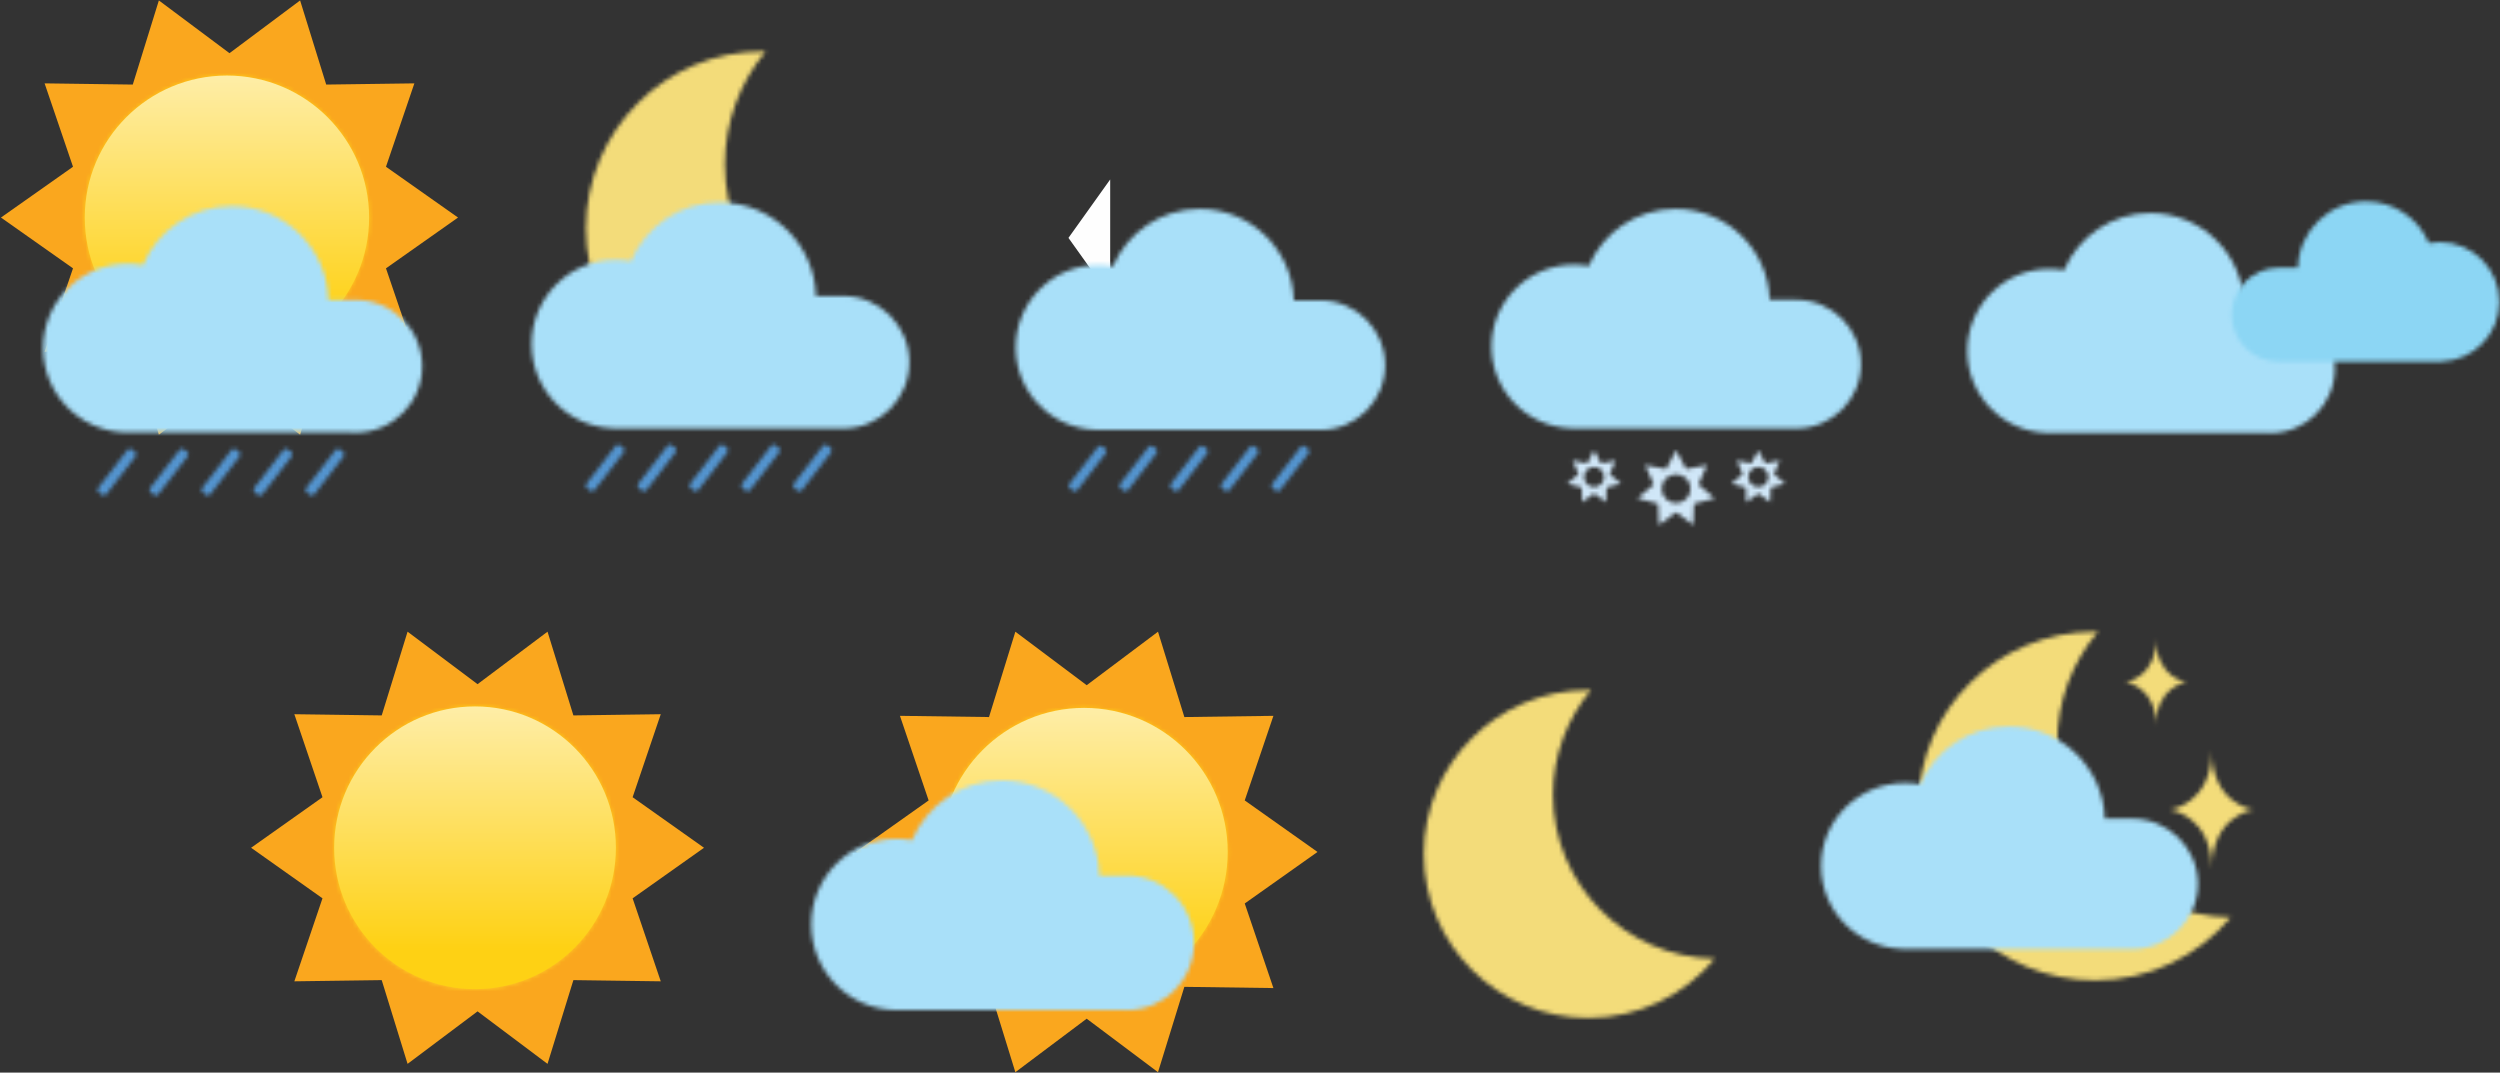 <?xml version="1.0" encoding="UTF-8"?>
<svg width="599px" height="257px" viewBox="0 0 599 257" version="1.1" xmlns="http://www.w3.org/2000/svg" xmlns:xlink="http://www.w3.org/1999/xlink">
    <rect x="0" y="0" width="599" height="257" fill="#333333" stroke="none"/>
    <!-- Generator: Sketch 43.2 (39069) - http://www.bohemiancoding.com/sketch -->
    <title>Page 1</title>
    <desc>Created with Sketch.</desc>
    <defs>
        <path d="M0.312,34.124 C0.312,15.332 15.563,0.099 34.376,0.099 C53.188,0.099 68.438,15.332 68.438,34.124 C68.438,52.915 53.188,68.15 34.376,68.15 C15.563,68.15 0.312,52.915 0.312,34.124 Z" id="path-1"></path>
        <linearGradient x1="49.952%" y1="58.017%" x2="49.952%" y2="158.017%" id="linearGradient-3">
            <stop stop-color="#FED114" offset="0%"></stop>
            <stop stop-color="#FEFEFE" offset="100%"></stop>
        </linearGradient>
        <linearGradient x1="49.999%" y1="85.629%" x2="49.999%" y2="-50.485%" id="linearGradient-4">
            <stop stop-color="#FED114" offset="0%"></stop>
            <stop stop-color="#FEFEFE" offset="100%"></stop>
        </linearGradient>
        <path d="M24.249,14.504 C23.063,14.288 21.842,14.169 20.594,14.169 C9.409,14.169 0.34,23.227 0.34,34.4 C0.34,45.341 9.035,54.246 19.897,54.614 L19.897,54.632 L74.344,54.632 C74.641,54.648 74.94,54.658 75.241,54.658 C84.034,54.658 91.16,47.538 91.16,38.756 C91.16,29.974 84.034,22.853 75.241,22.853 L68.719,22.853 C68.358,10.393 58.139,0.399 45.576,0.399 C35.993,0.399 27.77,6.214 24.249,14.504 Z" id="path-5"></path>
        <path d="M7.539,0.812 L0.516,9.924 C0.266,10.249 0.327,10.72 0.653,10.97 L1.442,11.578 C1.768,11.827 2.239,11.766 2.491,11.441 L9.512,2.329 C9.763,2.003 9.702,1.533 9.375,1.282 L8.587,0.675 C8.452,0.571 8.292,0.521 8.132,0.521 C7.908,0.521 7.686,0.621 7.539,0.812 Z" id="path-7"></path>
        <path d="M8.002,0.812 L0.979,9.924 C0.729,10.249 0.791,10.72 1.115,10.97 L1.905,11.578 C2.231,11.827 2.701,11.766 2.953,11.441 L9.975,2.329 C10.226,2.003 10.164,1.533 9.838,1.282 L9.049,0.675 C8.914,0.571 8.755,0.521 8.595,0.521 C8.371,0.521 8.149,0.621 8.002,0.812 Z" id="path-9"></path>
        <path d="M7.465,0.812 L0.442,9.924 C0.192,10.249 0.252,10.72 0.579,10.97 L1.368,11.578 C1.693,11.827 2.164,11.766 2.416,11.441 L9.438,2.329 C9.688,2.003 9.627,1.533 9.302,1.282 L8.512,0.675 C8.377,0.571 8.217,0.521 8.058,0.521 C7.834,0.521 7.611,0.621 7.465,0.812 Z" id="path-11"></path>
        <path d="M7.928,0.812 L0.905,9.924 C0.655,10.249 0.715,10.72 1.042,10.97 L1.83,11.578 C2.157,11.827 2.628,11.766 2.879,11.441 L9.901,2.329 C10.151,2.003 10.091,1.533 9.764,1.282 L8.975,0.675 C8.839,0.571 8.679,0.521 8.521,0.521 C8.296,0.521 8.074,0.621 7.928,0.812 Z" id="path-13"></path>
        <path d="M7.391,0.812 L0.368,9.924 C0.118,10.249 0.179,10.72 0.504,10.97 L1.294,11.578 C1.619,11.827 2.09,11.766 2.342,11.441 L9.364,2.329 C9.615,2.003 9.553,1.533 9.227,1.282 L8.438,0.675 C8.303,0.571 8.143,0.521 7.984,0.521 C7.76,0.521 7.538,0.621 7.391,0.812 Z" id="path-15"></path>
        <path d="M0.773,0.512 L0.774,0.512 L0.774,0.498 C0.774,0.503 0.773,0.508 0.773,0.512 Z" id="path-17"></path>
        <path d="M0.404,42.724 C0.404,66.148 19.371,85.136 42.77,85.136 C55.883,85.136 67.603,79.172 75.375,69.808 C52.293,69.438 33.696,50.597 33.696,27.405 C33.696,17.108 37.362,7.669 43.457,0.323 C43.229,0.318 43.001,0.314 42.77,0.314 C19.371,0.314 0.404,19.302 0.404,42.724 Z" id="path-19"></path>
        <path d="M24.201,14.581 C23.02,14.365 21.804,14.247 20.56,14.247 C9.412,14.247 0.377,23.291 0.377,34.451 C0.377,45.375 9.042,54.269 19.866,54.636 L19.866,54.653 L74.121,54.653 C74.417,54.67 74.715,54.68 75.014,54.68 C83.776,54.68 90.879,47.569 90.879,38.798 C90.878,30.029 83.776,22.919 75.014,22.919 L68.514,22.919 C68.154,10.475 57.973,0.495 45.454,0.495 C35.905,0.495 27.71,6.303 24.201,14.581 Z" id="path-21"></path>
        <path d="M7.504,0.827 L0.506,9.927 C0.257,10.251 0.318,10.722 0.643,10.972 L1.429,11.579 C1.755,11.828 2.223,11.767 2.473,11.442 L9.471,2.342 C9.722,2.017 9.659,1.547 9.335,1.297 L8.548,0.69 C8.414,0.587 8.255,0.536 8.096,0.536 C7.872,0.536 7.651,0.637 7.504,0.827 Z" id="path-23"></path>
        <path d="M7.923,0.827 L0.927,9.927 C0.676,10.251 0.737,10.722 1.061,10.972 L1.848,11.579 C2.172,11.828 2.643,11.767 2.893,11.442 L9.891,2.342 C10.139,2.017 10.079,1.547 9.755,1.297 L8.967,0.69 C8.833,0.587 8.674,0.536 8.515,0.536 C8.291,0.536 8.07,0.637 7.923,0.827 Z" id="path-25"></path>
        <path d="M7.342,0.827 L0.344,9.927 C0.094,10.251 0.156,10.722 0.481,10.972 L1.267,11.579 C1.591,11.828 2.061,11.767 2.311,11.442 L9.309,2.342 C9.558,2.017 9.497,1.547 9.172,1.297 L8.386,0.69 C8.252,0.587 8.093,0.536 7.934,0.536 C7.71,0.536 7.489,0.637 7.342,0.827 Z" id="path-27"></path>
        <path d="M7.762,0.827 L0.764,9.927 C0.514,10.251 0.575,10.722 0.9,10.972 L1.686,11.579 C2.011,11.828 2.481,11.767 2.731,11.442 L9.728,2.342 C9.978,2.017 9.917,1.547 9.592,1.297 L8.805,0.69 C8.671,0.587 8.512,0.536 8.354,0.536 C8.13,0.536 7.909,0.637 7.762,0.827 Z" id="path-29"></path>
        <path d="M7.181,0.827 L0.184,9.927 C-0.065,10.251 -0.005,10.722 0.319,10.972 L1.106,11.579 C1.43,11.828 1.9,11.767 2.15,11.442 L9.147,2.342 C9.397,2.017 9.337,1.547 9.011,1.297 L8.225,0.69 C8.091,0.587 7.932,0.536 7.773,0.536 C7.549,0.536 7.328,0.637 7.181,0.827 Z" id="path-31"></path>
        <path d="M23.669,13.825 C22.514,13.615 21.325,13.498 20.108,13.498 C9.206,13.498 0.369,22.341 0.369,33.248 C0.369,43.927 8.842,52.621 19.429,52.98 L19.429,52.999 L72.491,52.999 C72.782,53.014 73.073,53.024 73.367,53.024 C81.935,53.024 88.882,46.073 88.882,37.5 C88.88,28.927 81.935,21.976 73.367,21.976 L67.009,21.976 C66.657,9.811 56.698,0.057 44.456,0.057 C35.116,0.057 27.102,5.733 23.669,13.825 Z" id="path-33"></path>
        <path d="M7.053,1.078 L0.21,9.973 C-0.034,10.291 0.026,10.75 0.342,10.994 L1.111,11.587 C1.429,11.832 1.889,11.771 2.133,11.454 L8.977,2.559 C9.221,2.241 9.162,1.782 8.844,1.537 L8.075,0.944 C7.943,0.843 7.788,0.794 7.633,0.794 C7.413,0.794 7.196,0.892 7.053,1.078 Z" id="path-35"></path>
        <path d="M7.2,1.078 L0.356,9.973 C0.112,10.291 0.172,10.75 0.488,10.994 L1.259,11.587 C1.576,11.832 2.035,11.771 2.28,11.454 L9.124,2.559 C9.368,2.241 9.307,1.782 8.991,1.537 L8.221,0.944 C8.09,0.843 7.933,0.794 7.778,0.794 C7.56,0.794 7.343,0.892 7.2,1.078 Z" id="path-37"></path>
        <path d="M7.346,1.078 L0.502,9.973 C0.258,10.291 0.317,10.75 0.636,10.994 L1.404,11.587 C1.721,11.832 2.18,11.771 2.426,11.454 L9.269,2.559 C9.513,2.241 9.454,1.782 9.136,1.537 L8.367,0.944 C8.235,0.843 8.079,0.794 7.924,0.794 C7.705,0.794 7.489,0.892 7.346,1.078 Z" id="path-39"></path>
        <path d="M7.493,1.078 L0.649,9.973 C0.404,10.291 0.463,10.75 0.782,10.994 L1.55,11.587 C1.868,11.832 2.327,11.771 2.571,11.454 L9.415,2.559 C9.66,2.241 9.6,1.782 9.282,1.537 L8.515,0.944 C8.383,0.843 8.227,0.794 8.071,0.794 C7.852,0.794 7.636,0.892 7.493,1.078 Z" id="path-41"></path>
        <path d="M7.64,1.078 L0.796,9.973 C0.549,10.291 0.611,10.75 0.928,10.994 L1.696,11.587 C2.015,11.832 2.474,11.771 2.718,11.454 L9.561,2.559 C9.806,2.241 9.747,1.782 9.429,1.537 L8.659,0.944 C8.528,0.843 8.372,0.794 8.217,0.794 C7.999,0.794 7.783,0.892 7.64,1.078 Z" id="path-43"></path>
        <path d="M23.669,13.735 C22.512,13.525 21.325,13.41 20.108,13.41 C9.206,13.41 0.368,22.194 0.368,33.031 C0.368,43.64 8.843,52.278 19.429,52.635 L19.429,52.651 L72.491,52.651 C72.782,52.668 73.073,52.677 73.366,52.677 C81.935,52.677 88.882,45.772 88.882,37.255 C88.88,28.737 81.935,21.833 73.366,21.833 L67.009,21.833 C66.657,9.748 56.698,0.057 44.456,0.057 C35.116,0.057 27.1,5.695 23.669,13.735 Z" id="path-45"></path>
        <path d="M5.296,4.015 L6.952,0.89 L8.608,4.015 L12.098,3.354 L10.675,6.59 L13.37,8.891 L9.938,9.802 L9.81,13.331 L6.952,11.23 L4.095,13.331 L3.966,9.802 L0.532,8.891 L3.23,6.59 L1.803,3.354 L5.296,4.015 Z M4.54,7.292 C4.54,8.617 5.62,9.689 6.952,9.689 C8.284,9.689 9.364,8.617 9.364,7.292 C9.364,5.969 8.284,4.896 6.952,4.896 C5.62,4.896 4.54,5.969 4.54,7.292 Z" id="path-47"></path>
        <path d="M7.211,5.385 L9.595,0.89 L11.98,5.385 L16.999,4.434 L14.951,9.089 L18.829,12.398 L13.89,13.709 L13.704,18.786 L9.595,15.763 L5.485,18.786 L5.302,13.709 L0.362,12.398 L4.239,9.089 L2.19,4.434 L7.211,5.385 Z M6.126,10.1 C6.126,12.003 7.679,13.548 9.595,13.548 C11.511,13.548 13.065,12.004 13.065,10.1 C13.065,8.195 11.511,6.652 9.595,6.652 C7.679,6.652 6.126,8.195 6.126,10.1 Z" id="path-49"></path>
        <path d="M5.64,4.015 L7.296,0.89 L8.952,4.015 L12.445,3.354 L11.021,6.59 L13.714,8.891 L10.282,9.802 L10.153,13.331 L7.296,11.23 L4.438,13.331 L4.311,9.802 L0.876,8.891 L3.573,6.59 L2.148,3.354 L5.64,4.015 Z M4.885,7.292 C4.885,8.617 5.964,9.689 7.296,9.689 C8.628,9.689 9.708,8.617 9.708,7.292 C9.708,5.969 8.628,4.896 7.296,4.896 C5.964,4.896 4.885,5.969 4.885,7.292 Z" id="path-51"></path>
        <path d="M0.063,34.125 C0.063,15.422 15.174,0.259 33.816,0.259 C52.458,0.259 67.569,15.422 67.569,34.125 C67.569,52.829 52.458,67.992 33.816,67.992 C15.174,67.992 0.063,52.829 0.063,34.125 Z" id="path-53"></path>
        <linearGradient x1="54.102%" y1="72.779%" x2="54.102%" y2="172.779%" id="linearGradient-55">
            <stop stop-color="#FED114" offset="0%"></stop>
            <stop stop-color="#FEFEFE" offset="100%"></stop>
        </linearGradient>
        <linearGradient x1="49.999%" y1="85.63%" x2="49.999%" y2="-50.484%" id="linearGradient-56">
            <stop stop-color="#FED114" offset="0%"></stop>
            <stop stop-color="#FEFEFE" offset="100%"></stop>
        </linearGradient>
        <path d="M0.358,0.127 L0.358,0.115 L0.358,0.127 Z" id="path-57"></path>
        <path d="M0.35,35.128 C0.35,16.064 15.752,0.61 34.752,0.61 C53.754,0.61 69.157,16.064 69.157,35.128 C69.157,54.192 53.754,69.646 34.752,69.646 C15.752,69.646 0.35,54.192 0.35,35.128 Z" id="path-59"></path>
        <linearGradient x1="64.191%" y1="72.813%" x2="64.191%" y2="172.813%" id="linearGradient-61">
            <stop stop-color="#FED114" offset="0%"></stop>
            <stop stop-color="#FEFEFE" offset="100%"></stop>
        </linearGradient>
        <linearGradient x1="49.998%" y1="85.63%" x2="49.998%" y2="-50.484%" id="linearGradient-62">
            <stop stop-color="#FED114" offset="0%"></stop>
            <stop stop-color="#FEFEFE" offset="100%"></stop>
        </linearGradient>
        <path d="M24.522,15.303 C23.325,15.084 22.092,14.963 20.832,14.963 C9.534,14.963 0.375,24.152 0.375,35.487 C0.375,46.586 9.156,55.62 20.127,55.995 L20.127,56.012 L75.118,56.012 C75.418,56.029 75.721,56.038 76.025,56.038 C84.905,56.038 92.104,48.815 92.104,39.906 C92.104,30.996 84.905,23.774 76.024,23.774 L69.437,23.774 C69.073,11.132 58.752,0.994 46.063,0.994 C36.385,0.994 28.08,6.893 24.522,15.303 Z" id="path-63"></path>
        <path d="M0.159,39.617 C0.159,61.309 17.796,78.896 39.554,78.896 C51.745,78.896 62.643,73.373 69.87,64.7 C48.407,64.358 31.114,46.908 31.114,25.428 C31.114,15.891 34.524,7.148 40.193,0.345 C39.979,0.341 39.767,0.336 39.554,0.336 C17.796,0.336 0.159,17.923 0.159,39.617 Z" id="path-65"></path>
        <path d="M23.544,13.755 C22.394,13.545 21.212,13.43 20.001,13.43 C9.153,13.43 0.36,22.23 0.36,33.088 C0.36,43.718 8.792,52.37 19.325,52.728 L19.325,52.746 L72.122,52.746 C72.409,52.761 72.7,52.771 72.991,52.771 C81.518,52.771 88.429,45.852 88.429,37.32 C88.429,28.785 81.517,21.868 72.991,21.868 L66.667,21.868 C66.317,9.76 56.407,0.05 44.226,0.05 C34.933,0.05 26.959,5.7 23.544,13.755 Z" id="path-67"></path>
        <path d="M16.567,16.153 L11.962,16.153 C5.753,16.153 0.722,21.19 0.72,27.405 C0.72,33.618 5.753,38.656 11.962,38.656 C12.175,38.656 12.386,38.648 12.595,38.637 L51.042,38.637 L51.042,38.625 C58.711,38.365 64.852,32.064 64.852,24.322 C64.852,16.416 58.448,10.008 50.549,10.008 C49.669,10.008 48.808,10.092 47.97,10.244 C45.483,4.379 39.677,0.265 32.909,0.265 C24.038,0.265 16.823,7.335 16.567,16.153 Z" id="path-69"></path>
        <path d="M0.694,42.124 C0.694,65.191 19.62,83.891 42.965,83.891 C56.048,83.891 67.741,78.016 75.495,68.794 C52.466,68.431 33.91,49.876 33.91,27.036 C33.91,16.897 37.569,7.6 43.651,0.366 C43.423,0.363 43.194,0.357 42.965,0.357 C19.62,0.357 0.694,19.057 0.694,42.124 Z" id="path-71"></path>
        <path d="M0.318,10.442 C0.318,10.442 7.575,11.416 7.593,20.819 L7.593,20.853 C7.593,20.847 7.595,20.842 7.595,20.835 L7.595,20.853 L7.595,20.819 C7.616,11.416 14.87,10.442 14.87,10.442 L14.874,10.442 C14.874,10.442 7.595,9.467 7.595,0.031 C7.595,9.467 0.318,10.442 0.318,10.442 Z" id="path-73"></path>
        <path d="M0.938,15.025 C0.938,15.025 10.898,16.36 10.921,29.262 L10.921,29.308 C10.921,29.302 10.925,29.294 10.925,29.285 L10.925,29.308 L10.925,29.262 C10.952,16.361 20.908,15.025 20.908,15.025 L20.911,15.025 C20.911,15.025 10.925,13.686 10.925,0.741 C10.925,13.686 0.938,15.025 0.938,15.025 Z" id="path-75"></path>
        <path d="M24.096,13.925 C22.919,13.713 21.706,13.596 20.464,13.596 C9.343,13.596 0.328,22.503 0.328,33.492 C0.328,44.251 8.972,53.009 19.77,53.371 L19.77,53.388 L73.903,53.388 C74.199,53.406 74.497,53.415 74.796,53.415 C83.538,53.415 90.624,46.413 90.624,37.774 C90.622,29.138 83.536,22.137 74.793,22.137 L68.31,22.137 C67.952,9.882 57.792,0.053 45.301,0.053 C35.774,0.053 27.598,5.772 24.096,13.925 Z" id="path-77"></path>
    </defs>
    <g id="Page-1" stroke="none" stroke-width="1" fill="none" fill-rule="evenodd">
        <g>
            <polygon id="Fill-1" fill="#FEFEFE" points="256.001 57 266.001 71 266.001 43"></polygon>
            <path d="M29.806,110.5 L29.806,110.487 L29.806,110.5 Z" id="Fill-2" fill="#FAD272"></path>
            <polygon id="Fill-3" fill="#FAA71E" points="54.985 12.742 38.065 0.104 31.813 20.263 10.687 19.974 17.491 39.954 0.229 52.123 17.491 64.292 10.687 84.272 31.813 83.982 38.065 104.142 54.985 91.504 71.906 104.142 78.159 83.982 99.284 84.272 92.48 64.292 109.742 52.123 92.48 39.954 99.284 19.974 78.159 20.263 71.906 0.104"></polygon>
            <g id="Group-6" transform="translate(20, 18)">
                <mask id="mask-2" fill="white">
                    <use xlink:href="#path-1"></use>
                </mask>
                <g id="Clip-5"></g>
                <polygon id="Fill-4" fill="url(#linearGradient-3)" mask="url(#mask-2)" points="-719 430 721 430 721 -594 -719 -594"></polygon>
            </g>
            <path d="M20.312,52.124 C20.312,70.915 35.563,86.15 54.376,86.15 L54.376,86.15 C73.188,86.15 88.438,70.915 88.438,52.124 L88.438,52.124 C88.438,33.332 73.188,18.099 54.376,18.099 L54.376,18.099 C35.563,18.099 20.312,33.332 20.312,52.124" id="Fill-7" fill="url(#linearGradient-4)"></path>
            <g id="Group-11" transform="translate(10, 49)">
                <mask id="mask-6" fill="white">
                    <use xlink:href="#path-5"></use>
                </mask>
                <g id="Clip-10"></g>
                <polygon id="Fill-9" fill="#A9E0F9" mask="url(#mask-6)" points="-4.659 59.658 96.161 59.658 96.161 -4.601 -4.659 -4.601"></polygon>
            </g>
            <g id="Group-14" transform="translate(23, 107)">
                <mask id="mask-8" fill="white">
                    <use xlink:href="#path-7"></use>
                </mask>
                <g id="Clip-13"></g>
                <polygon id="Fill-12" fill="#5394CF" mask="url(#mask-8)" points="-4.638 16.731 14.666 16.731 14.666 -4.479 -4.638 -4.479"></polygon>
            </g>
            <g id="Group-17" transform="translate(35, 107)">
                <mask id="mask-10" fill="white">
                    <use xlink:href="#path-9"></use>
                </mask>
                <g id="Clip-16"></g>
                <polygon id="Fill-15" fill="#5394CF" mask="url(#mask-10)" points="-4.175 16.731 15.13 16.731 15.13 -4.479 -4.175 -4.479"></polygon>
            </g>
            <g id="Group-20" transform="translate(48, 107)">
                <mask id="mask-12" fill="white">
                    <use xlink:href="#path-11"></use>
                </mask>
                <g id="Clip-19"></g>
                <polygon id="Fill-18" fill="#5394CF" mask="url(#mask-12)" points="-4.712 16.731 14.593 16.731 14.593 -4.479 -4.712 -4.479"></polygon>
            </g>
            <g id="Group-23" transform="translate(60, 107)">
                <mask id="mask-14" fill="white">
                    <use xlink:href="#path-13"></use>
                </mask>
                <g id="Clip-22"></g>
                <polygon id="Fill-21" fill="#5394CF" mask="url(#mask-14)" points="-4.25 16.731 15.055 16.731 15.055 -4.479 -4.25 -4.479"></polygon>
            </g>
            <g id="Group-26" transform="translate(73, 107)">
                <mask id="mask-16" fill="white">
                    <use xlink:href="#path-15"></use>
                </mask>
                <g id="Clip-25"></g>
                <polygon id="Fill-24" fill="#5394CF" mask="url(#mask-16)" points="-4.786 16.731 14.518 16.731 14.518 -4.479 -4.786 -4.479"></polygon>
            </g>
            <g id="Group-29" transform="translate(146, 109)">
                <mask id="mask-18" fill="white">
                    <use xlink:href="#path-17"></use>
                </mask>
                <g id="Clip-28"></g>
                <polygon id="Fill-27" fill="#FAD272" mask="url(#mask-18)" points="-4.227 5.512 5.774 5.512 5.774 -4.502 -4.227 -4.502"></polygon>
            </g>
            <g id="Group-32" transform="translate(140, 12)">
                <mask id="mask-20" fill="white">
                    <use xlink:href="#path-19"></use>
                </mask>
                <g id="Clip-31"></g>
                <polygon id="Fill-30" fill="#F3DC7A" mask="url(#mask-20)" points="-4.596 90.136 80.375 90.136 80.375 -4.686 -4.596 -4.686"></polygon>
            </g>
            <g id="Group-35" transform="translate(127, 48)">
                <mask id="mask-22" fill="white">
                    <use xlink:href="#path-21"></use>
                </mask>
                <g id="Clip-34"></g>
                <polygon id="Fill-33" fill="#A9E0F9" mask="url(#mask-22)" points="-4.623 59.68 95.878 59.68 95.878 -4.505 -4.623 -4.505"></polygon>
            </g>
            <g id="Group-38" transform="translate(140, 106)">
                <mask id="mask-24" fill="white">
                    <use xlink:href="#path-23"></use>
                </mask>
                <g id="Clip-37"></g>
                <polygon id="Fill-36" fill="#5394CF" mask="url(#mask-24)" points="-4.647 16.731 14.624 16.731 14.624 -4.463 -4.647 -4.463"></polygon>
            </g>
            <g id="Group-41" transform="translate(152, 106)">
                <mask id="mask-26" fill="white">
                    <use xlink:href="#path-25"></use>
                </mask>
                <g id="Clip-40"></g>
                <polygon id="Fill-39" fill="#5394CF" mask="url(#mask-26)" points="-4.228 16.731 15.043 16.731 15.043 -4.463 -4.228 -4.463"></polygon>
            </g>
            <g id="Group-44" transform="translate(165, 106)">
                <mask id="mask-28" fill="white">
                    <use xlink:href="#path-27"></use>
                </mask>
                <g id="Clip-43"></g>
                <polygon id="Fill-42" fill="#5394CF" mask="url(#mask-28)" points="-4.809 16.731 14.462 16.731 14.462 -4.463 -4.809 -4.463"></polygon>
            </g>
            <g id="Group-47" transform="translate(177, 106)">
                <mask id="mask-30" fill="white">
                    <use xlink:href="#path-29"></use>
                </mask>
                <g id="Clip-46"></g>
                <polygon id="Fill-45" fill="#5394CF" mask="url(#mask-30)" points="-4.39 16.731 14.881 16.731 14.881 -4.463 -4.39 -4.463"></polygon>
            </g>
            <g id="Group-50" transform="translate(190, 106)">
                <mask id="mask-32" fill="white">
                    <use xlink:href="#path-31"></use>
                </mask>
                <g id="Clip-49"></g>
                <polygon id="Fill-48" fill="#5394CF" mask="url(#mask-32)" points="-4.97 16.731 14.301 16.731 14.301 -4.463 -4.97 -4.463"></polygon>
            </g>
            <path d="M262.339,109.703 L262.339,109.69 L262.339,109.703 Z" id="Fill-51" fill="#FAD272"></path>
            <g id="Group-54" transform="translate(243, 50)">
                <mask id="mask-34" fill="white">
                    <use xlink:href="#path-33"></use>
                </mask>
                <g id="Clip-53"></g>
                <polygon id="Fill-52" fill="#A9E0F9" mask="url(#mask-34)" points="-4.63 58.023 93.882 58.023 93.882 -4.944 -4.63 -4.944"></polygon>
            </g>
            <g id="Group-57" transform="translate(256, 106)">
                <mask id="mask-36" fill="white">
                    <use xlink:href="#path-35"></use>
                </mask>
                <g id="Clip-56"></g>
                <polygon id="Fill-55" fill="#5394CF" mask="url(#mask-36)" points="-4.941 16.737 14.127 16.737 14.127 -4.206 -4.941 -4.206"></polygon>
            </g>
            <g id="Group-60" transform="translate(268, 106)">
                <mask id="mask-38" fill="white">
                    <use xlink:href="#path-37"></use>
                </mask>
                <g id="Clip-59"></g>
                <polygon id="Fill-58" fill="#5394CF" mask="url(#mask-38)" points="-4.794 16.737 14.274 16.737 14.274 -4.206 -4.794 -4.206"></polygon>
            </g>
            <g id="Group-63" transform="translate(280, 106)">
                <mask id="mask-40" fill="white">
                    <use xlink:href="#path-39"></use>
                </mask>
                <g id="Clip-62"></g>
                <polygon id="Fill-61" fill="#5394CF" mask="url(#mask-40)" points="-4.648 16.737 14.419 16.737 14.419 -4.206 -4.648 -4.206"></polygon>
            </g>
            <g id="Group-66" transform="translate(292, 106)">
                <mask id="mask-42" fill="white">
                    <use xlink:href="#path-41"></use>
                </mask>
                <g id="Clip-65"></g>
                <polygon id="Fill-64" fill="#5394CF" mask="url(#mask-42)" points="-4.501 16.737 14.566 16.737 14.566 -4.206 -4.501 -4.206"></polygon>
            </g>
            <g id="Group-69" transform="translate(304, 106)">
                <mask id="mask-44" fill="white">
                    <use xlink:href="#path-43"></use>
                </mask>
                <g id="Clip-68"></g>
                <polygon id="Fill-67" fill="#5394CF" mask="url(#mask-44)" points="-4.354 16.737 14.712 16.737 14.712 -4.206 -4.354 -4.206"></polygon>
            </g>
            <g id="Group-72" transform="translate(357, 50)">
                <mask id="mask-46" fill="white">
                    <use xlink:href="#path-45"></use>
                </mask>
                <g id="Clip-71"></g>
                <polygon id="Fill-70" fill="#A9E0F9" mask="url(#mask-46)" points="-4.632 57.677 93.882 57.677 93.882 -4.943 -4.632 -4.943"></polygon>
            </g>
            <g id="Group-75" transform="translate(375, 107)">
                <mask id="mask-48" fill="white">
                    <use xlink:href="#path-47"></use>
                </mask>
                <g id="Clip-74"></g>
                <polygon id="Fill-73" fill="#D0E7F8" mask="url(#mask-48)" points="-4.468 18.331 18.37 18.331 18.37 -4.11 -4.468 -4.11"></polygon>
            </g>
            <g id="Group-78" transform="translate(392, 107)">
                <mask id="mask-50" fill="white">
                    <use xlink:href="#path-49"></use>
                </mask>
                <g id="Clip-77"></g>
                <polygon id="Fill-76" fill="#D0E7F8" mask="url(#mask-50)" points="-4.638 23.785 23.829 23.785 23.829 -4.111 -4.638 -4.111"></polygon>
            </g>
            <g id="Group-81" transform="translate(414, 107)">
                <mask id="mask-52" fill="white">
                    <use xlink:href="#path-51"></use>
                </mask>
                <g id="Clip-80"></g>
                <polygon id="Fill-79" fill="#D0E7F8" mask="url(#mask-52)" points="-4.124 18.331 18.714 18.331 18.714 -4.11 -4.124 -4.11"></polygon>
            </g>
            <polygon id="Fill-82" fill="#FAA71E" points="114.42 163.928 97.654 151.35 91.458 171.414 70.525 171.126 77.267 191.014 60.163 203.126 77.267 215.238 70.525 235.124 91.458 234.836 97.654 254.902 114.42 242.322 131.187 254.902 137.384 234.836 158.317 235.124 151.575 215.238 168.679 203.126 151.575 191.014 158.317 171.126 137.384 171.414 131.187 151.35"></polygon>
            <g id="Group-85" transform="translate(80, 169)">
                <mask id="mask-54" fill="white">
                    <use xlink:href="#path-53"></use>
                </mask>
                <g id="Clip-84"></g>
                <polygon id="Fill-83" fill="url(#linearGradient-55)" mask="url(#mask-54)" points="-779 279 661 279 661 -745 -779 -745"></polygon>
            </g>
            <path d="M80.063,203.125 C80.063,221.829 95.174,236.992 113.816,236.992 L113.816,236.992 C132.458,236.992 147.569,221.829 147.569,203.125 L147.569,203.125 C147.569,184.422 132.458,169.259 113.816,169.259 L113.816,169.259 C95.174,169.259 80.063,184.422 80.063,203.125" id="Fill-86" fill="url(#linearGradient-56)"></path>
            <g id="Group-90" transform="translate(90, 220)">
                <mask id="mask-58" fill="white">
                    <use xlink:href="#path-57"></use>
                </mask>
                <g id="Clip-89"></g>
                <polygon id="Fill-88" fill="#FAD272" mask="url(#mask-58)" points="-4.642 5.127 5.359 5.127 5.359 -4.887 -4.642 -4.887"></polygon>
            </g>
            <polygon id="Fill-91" fill="#FAA71E" points="260.369 164.177 243.28 151.357 236.964 171.806 215.627 171.513 222.5 191.783 205.065 204.128 222.5 216.472 215.627 236.742 236.964 236.448 243.28 256.899 260.369 244.078 277.458 256.899 283.773 236.448 305.11 236.742 298.239 216.472 315.672 204.128 298.239 191.783 305.11 171.513 283.773 171.806 277.458 151.357"></polygon>
            <g id="Group-94" transform="translate(225, 169)">
                <mask id="mask-60" fill="white">
                    <use xlink:href="#path-59"></use>
                </mask>
                <g id="Clip-93"></g>
                <polygon id="Fill-92" fill="url(#linearGradient-61)" mask="url(#mask-60)" points="-924 279 516 279 516 -745 -924 -745"></polygon>
            </g>
            <path d="M225.35,204.128 C225.35,223.192 240.752,238.646 259.752,238.646 L259.752,238.646 C278.754,238.646 294.157,223.192 294.157,204.128 L294.157,204.128 C294.157,185.064 278.754,169.61 259.752,169.61 L259.752,169.61 C240.752,169.61 225.35,185.064 225.35,204.128" id="Fill-95" fill="url(#linearGradient-62)"></path>
            <path d="M235.844,221.457 L235.844,221.444 L235.844,221.457 Z" id="Fill-97" fill="#FAD272"></path>
            <g id="Group-100" transform="translate(194, 186)">
                <mask id="mask-64" fill="white">
                    <use xlink:href="#path-63"></use>
                </mask>
                <g id="Clip-99"></g>
                <polygon id="Fill-98" fill="#A9E0F9" mask="url(#mask-64)" points="-4.625 61.038 97.104 61.038 97.104 -4.006 -4.625 -4.006"></polygon>
            </g>
            <path d="M358.618,220.417 L358.618,220.403 L358.618,220.417 Z" id="Fill-101" fill="#FAD272"></path>
            <g id="Group-104" transform="translate(341, 165)">
                <mask id="mask-66" fill="white">
                    <use xlink:href="#path-65"></use>
                </mask>
                <g id="Clip-103"></g>
                <polygon id="Fill-102" fill="#F3DC7A" mask="url(#mask-66)" points="-4.841 83.896 74.87 83.896 74.87 -4.665 -4.841 -4.665"></polygon>
            </g>
            <path d="M511.175,84.058 L511.175,84.044 L511.175,84.058 Z" id="Fill-105" fill="#FAD272"></path>
            <g id="Group-108" transform="translate(471, 51)">
                <mask id="mask-68" fill="white">
                    <use xlink:href="#path-67"></use>
                </mask>
                <g id="Clip-107"></g>
                <polygon id="Fill-106" fill="#A9E0F9" mask="url(#mask-68)" points="-4.64 57.771 93.428 57.771 93.428 -4.95 -4.64 -4.95"></polygon>
            </g>
            <g id="Group-111" transform="translate(534, 48)">
                <mask id="mask-70" fill="white">
                    <use xlink:href="#path-69"></use>
                </mask>
                <g id="Clip-110"></g>
                <polygon id="Fill-109" fill="#8CD6F4" mask="url(#mask-70)" points="-4.28 43.656 69.851 43.656 69.851 -4.736 -4.28 -4.736"></polygon>
            </g>
            <path d="M478.429,209.923 L478.429,209.909 L478.429,209.923 Z" id="Fill-112" fill="#FAD272"></path>
            <g id="Group-115" transform="translate(459, 151)">
                <mask id="mask-72" fill="white">
                    <use xlink:href="#path-71"></use>
                </mask>
                <g id="Clip-114"></g>
                <polygon id="Fill-113" fill="#F3DC7A" mask="url(#mask-72)" points="-4.306 88.891 80.495 88.891 80.495 -4.642 -4.306 -4.642"></polygon>
            </g>
            <g id="Group-118" transform="translate(509, 153)">
                <mask id="mask-74" fill="white">
                    <use xlink:href="#path-73"></use>
                </mask>
                <g id="Clip-117"></g>
                <polygon id="Fill-116" fill="#F3DC7A" mask="url(#mask-74)" points="-4.683 25.853 19.874 25.853 19.874 -4.968 -4.683 -4.968"></polygon>
            </g>
            <g id="Group-121" transform="translate(519, 179)">
                <mask id="mask-76" fill="white">
                    <use xlink:href="#path-75"></use>
                </mask>
                <g id="Clip-120"></g>
                <polygon id="Fill-119" fill="#F3DC7A" mask="url(#mask-76)" points="-4.062 34.309 25.911 34.309 25.911 -4.259 -4.062 -4.259"></polygon>
            </g>
            <g id="Group-124" transform="translate(436, 174)">
                <mask id="mask-78" fill="white">
                    <use xlink:href="#path-77"></use>
                </mask>
                <g id="Clip-123"></g>
                <polygon id="Fill-122" fill="#A9E0F9" mask="url(#mask-78)" points="-4.673 58.414 95.624 58.414 95.624 -4.946 -4.673 -4.946"></polygon>
            </g>
        </g>
    </g>
</svg>